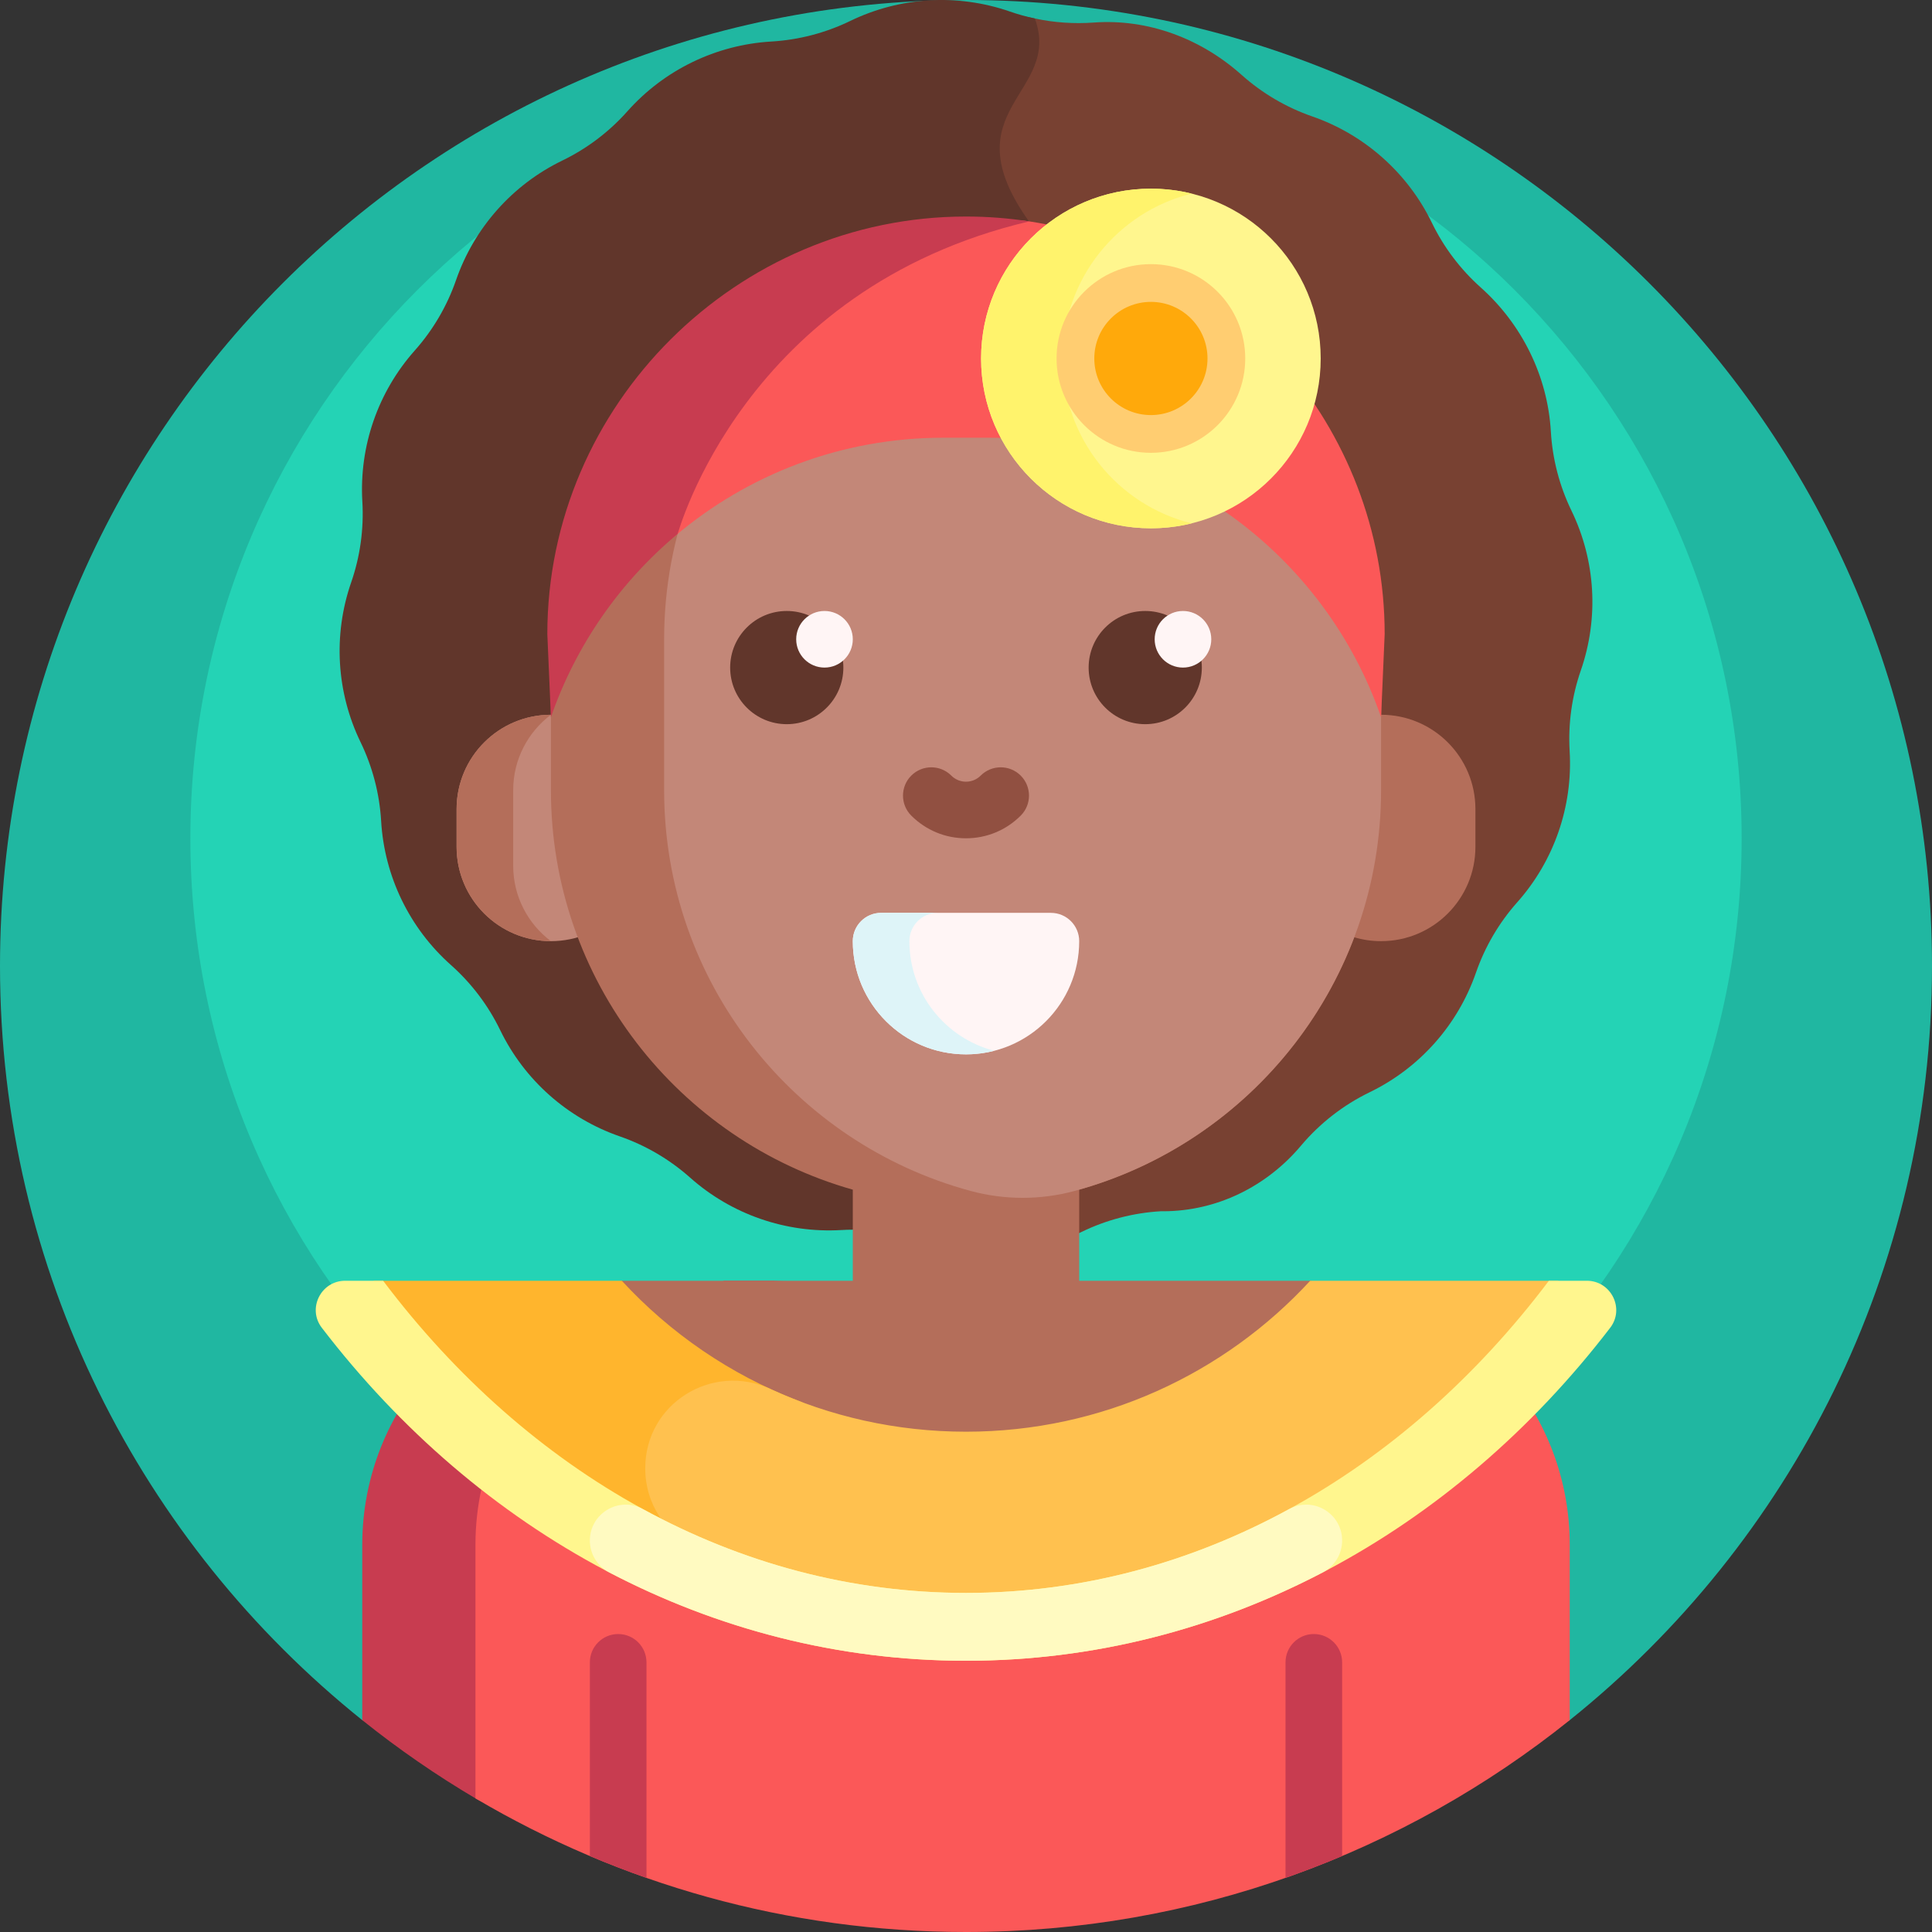<svg id="Capa_1" enable-background="new 0 0 512 512" height="512" viewBox="0 0 512 512" width="512" xmlns="http://www.w3.org/2000/svg"><rect x="0" y="0" width="512" height="512" fill="#333333" stroke="none"/><g><path d="m512 256c0 80.844-37.474 152.936-96 199.852-3.529 2.829-104.333-39.733-160-39.733-55.666 0-156.471 42.562-160 39.733-58.526-46.916-96-119.008-96-199.852 0-141.385 114.615-256 256-256s256 114.615 256 256z" fill="#20b7a1"/><path d="m461.553 222.156c0 113.524-92.029 205.553-205.553 205.553s-205.553-92.029-205.553-205.553 92.029-205.553 205.553-205.553 205.553 92.029 205.553 205.553z" fill="#24d3b5"/><path d="m191.583 339.416h17.75c-5.156 0-10.182.558-15.02 1.616-.917-.528-1.828-1.066-2.73-1.616zm-76.963 22.46c-11.557 12.484-18.62 29.187-18.62 47.54v46.436c9.559 7.663 19.679 14.654 30.289 20.902 5.766 3.395 13.044-.761 13.044-7.453v-59.884c0-8.783 1.618-17.188 4.571-24.933-10.297-6.676-20.086-14.243-29.284-22.608z" fill="#c83c50"/><path d="m416 409.416v46.436c-43.827 35.133-99.459 56.148-160 56.148-47.457 0-91.897-12.913-130-35.417v-67.167c0-10.348 2.245-20.17 6.275-29.009 35.544 26.389 78.052 41.736 123.725 41.736 54.411 0 104.331-21.781 143.335-58.065 10.393 12.214 16.665 28.044 16.665 45.338z" fill="#fb5858"/><path d="m171.322 440.536v57.127c-5.075-1.778-10.077-3.711-15-5.794v-51.333c0-4.143 3.358-7.5 7.5-7.5s7.5 3.358 7.5 7.5zm176.856-7.5c-4.142 0-7.5 3.357-7.5 7.5v57.127c5.075-1.778 10.077-3.711 15-5.794v-51.333c0-4.142-3.357-7.5-7.5-7.5z" fill="#c83c50"/><path d="m416.45 135.326c6.41 13.22 7.305 28.444 2.49 42.324-2.386 6.878-3.392 14.145-2.965 21.413.862 14.667-4.136 29.075-13.897 40.056-4.833 5.437-8.548 11.773-10.932 18.646-4.816 13.88-14.948 25.28-28.168 31.689-6.996 3.392-13.205 8.222-18.219 14.18-9.12 10.839-22.356 17.361-36.522 17.361h-.647c-7.262.427-14.369 2.28-20.915 5.454-13.113 6.358-28.199 7.291-41.989 2.606-7.003-2.379-29.729-8.662-32.353-11.614-32.278-36.305-51.885-84.125-51.885-136.525 0-72.674 37.715-136.539 94.639-173.091 5.536-3.554 12.314-4.575 18.708-3.028.164.04.315.074.45.103 5.108 1.09 10.357 1.455 15.591 1.074 14.403-1.05 28.414 4.241 39.185 13.861 5.459 4.875 11.829 8.62 18.742 11.019 13.843 4.803 25.3 14.985 31.692 28.169 3.156 6.509 7.556 12.337 12.951 17.154 10.945 9.772 17.738 23.539 18.587 38.188.422 7.277 2.276 14.401 5.457 20.961z" fill="#784132"/><path d="m235.526 326.672c-4.146-.709-8.369-.945-12.588-.697-14.667.863-29.076-4.136-40.057-13.897-5.437-4.833-11.773-8.548-18.646-10.932-13.881-4.816-25.28-14.948-31.689-28.168-3.174-6.546-7.606-12.403-13.043-17.236-10.981-9.761-17.635-23.484-18.498-38.151-.427-7.262-2.281-14.37-5.454-20.916-6.41-13.22-7.305-28.445-2.49-42.326 2.385-6.873 3.392-14.148 2.965-21.411-.863-14.667 4.136-29.076 13.897-40.057 4.833-5.437 8.548-11.773 10.932-18.646 4.816-13.88 14.948-25.28 28.168-31.689 6.546-3.174 12.403-7.606 17.236-13.043 9.761-10.981 23.484-17.635 38.151-18.498 7.262-.427 14.369-2.281 20.915-5.455 13.22-6.41 28.445-7.305 42.326-2.489 2.162.75 4.364 1.364 6.593 1.839 7.343 20.063-22.861 23.887-1.572 53.751 23.395 32.818-49.172 69.87-49.172 122.265 0 56.97-25.412 108.526 12.026 145.756z" fill="#61362b"/><path d="m171 214.416v10c0 13.807-11.193 25-25 25s-25-11.193-25-25v-10c0-13.807 11.193-25 25-25s25 11.193 25 25z" fill="#c38778"/><path d="m136 209.416v20c0 8.178 3.927 15.439 9.998 20-13.806-.001-24.998-11.193-24.998-25v-10c0-13.806 11.192-24.999 24.998-25-6.071 4.561-9.998 11.822-9.998 20zm230-20v-20c0-60.751-49.249-110-110-110-60.751 0-110 49.249-110 110v40c0 50.351 33.83 92.801 80 105.859v24.141h-61.186c-.578 0-.28.311-.147.456 22.664 24.667 55.193 40.128 91.333 40.128 36.185 0 68.75-15.5 91.418-40.221.104-.114.375-.363-.203-.363h-61.215v-24.141c33.586-9.5 60.641-34.551 72.895-66.883 2.252.666 4.637 1.024 7.105 1.024 13.807 0 25-11.193 25-25v-10c0-13.807-11.193-25-25-25z" fill="#b46e5a"/><path d="m366 169.416v40c0 50.792-34.425 93.543-81.216 106.195-9.023 2.439-18.545 2.439-27.568 0-46.791-12.652-81.216-55.403-81.216-106.195v-40c0-55.663 41.345-101.669 95-108.985 53.655 7.316 95 53.322 95 108.985z" fill="#c38778"/><path d="m241.5 216.148c-2.929-2.93-2.929-7.678 0-10.607 2.929-2.928 7.678-2.928 10.606 0 1.042 1.042 2.424 1.616 3.893 1.616s2.851-.574 3.893-1.616c2.929-2.928 7.678-2.928 10.606 0 2.929 2.93 2.929 7.678 0 10.607-3.875 3.875-9.024 6.009-14.5 6.009s-10.623-2.134-14.498-6.009z" fill="#915041"/><path d="m223.5 176.916c0 8.284-6.716 15-15 15s-15-6.716-15-15 6.716-15 15-15 15 6.716 15 15zm80-15c-8.284 0-15 6.716-15 15s6.716 15 15 15 15-6.716 15-15-6.716-15-15-15z" fill="#61362b"/><path d="m226 169.416c0 4.142-3.358 7.5-7.5 7.5s-7.5-3.358-7.5-7.5 3.358-7.5 7.5-7.5 7.5 3.358 7.5 7.5zm87.5-7.5c-4.142 0-7.5 3.358-7.5 7.5s3.358 7.5 7.5 7.5 7.5-3.358 7.5-7.5-3.358-7.5-7.5-7.5z" fill="#fff5f5"/><path d="m256 279.416c-16.569 0-30-13.431-30-30 0-4.142 3.358-7.5 7.5-7.5h45c4.142 0 7.5 3.358 7.5 7.5 0 16.569-13.431 30-30 30z" fill="#fff5f5"/><path d="m263.5 278.471c-2.397.617-4.91.945-7.5.945-16.568 0-30-13.431-30-30 0-4.142 3.358-7.5 7.5-7.5h15c-4.142 0-7.5 3.358-7.5 7.5 0 13.979 9.561 25.725 22.5 29.055z" fill="#def4f8"/><path d="m366.952 168.048-.952 22.028c-14.889-43.111-55.828-74.076-104-74.076h-12c-27.044 0-51.809 9.76-70.965 25.949-1.298 1.097-3.228-.148-2.793-1.791 11.135-42.089 46.782-74.676 90.412-81.469 1.993-.31 4.024-.344 6.018-.038.01.001.019.003.029.004 52.983 8.14 94.251 54.312 94.251 109.393z" fill="#fb5858"/><path d="m179.583 141.489c-15.231 12.704-26.974 29.448-33.584 48.586l-.952-22.027c0-60.751 50.2-110.666 110.952-110.666 5.693 0 11.294.438 16.769 1.283-75.768 17.867-93.048 82.711-93.185 82.824z" fill="#c83c50"/><path d="m350 95c0 24.853-20.147 45-45 45s-45-20.147-45-45 20.147-45 45-45 45 20.147 45 45z" fill="#fff68e"/><path d="m315.809 138.693c-3.463.854-7.083 1.307-10.809 1.307-24.853 0-45-20.147-45-45s20.147-45 45-45c3.726 0 7.346.453 10.809 1.307-19.632 4.84-34.192 22.566-34.192 43.693s14.559 38.853 34.192 43.693z" fill="#fff36c"/><path d="m330 95c0 13.807-11.193 25-25 25s-25-11.193-25-25 11.193-25 25-25 25 11.193 25 25z" fill="#ffcd71"/><path d="m320 95c0 8.284-6.716 15-15 15s-15-6.716-15-15 6.716-15 15-15 15 6.716 15 15z" fill="#ffa90b"/><path d="m226 392.715c0 16.236-16.214 27.405-31.427 21.731-37.367-13.935-70.302-40.252-95.593-75.03h65.806c12.783 13.873 28.69 24.823 46.605 31.733 8.863 3.419 14.609 12.065 14.609 21.566z" fill="#ffb52d"/><path d="m347.215 339.416h65.806c-38.441 52.86-94.542 86.174-157.021 86.174-24.921 0-48.828-5.3-71.004-15.027-8.477-3.719-13.996-12.051-13.996-21.308v-.2c0-17.048 17.682-28.096 33.165-20.961 15.772 7.268 33.33 11.322 51.835 11.322 36.077 0 68.556-15.407 91.215-40z" fill="#ffc14f"/><path d="m426.722 351.87c-41.437 54.062-102.555 88.248-170.722 88.248s-129.285-34.186-170.722-88.249c-3.902-5.091-.22-12.454 6.195-12.454h10.059c38.35 50.858 93.359 82.727 154.469 82.727s116.118-31.869 154.469-82.727h10.059c6.413.001 10.095 7.363 6.193 12.455z" fill="#fff68e"/><path d="m170.345 399.914c26.155 14.285 55.144 22.229 85.655 22.229s59.5-7.944 85.655-22.23c6.319-3.451 14.023 1.148 14.023 8.348 0 3.533-1.955 6.786-5.087 8.422-28.776 15.043-60.819 23.435-94.592 23.435s-65.816-8.392-94.592-23.435c-3.131-1.637-5.087-4.889-5.087-8.422.002-7.2 7.706-11.799 14.025-8.347z" fill="#fffac1"/></g></svg>